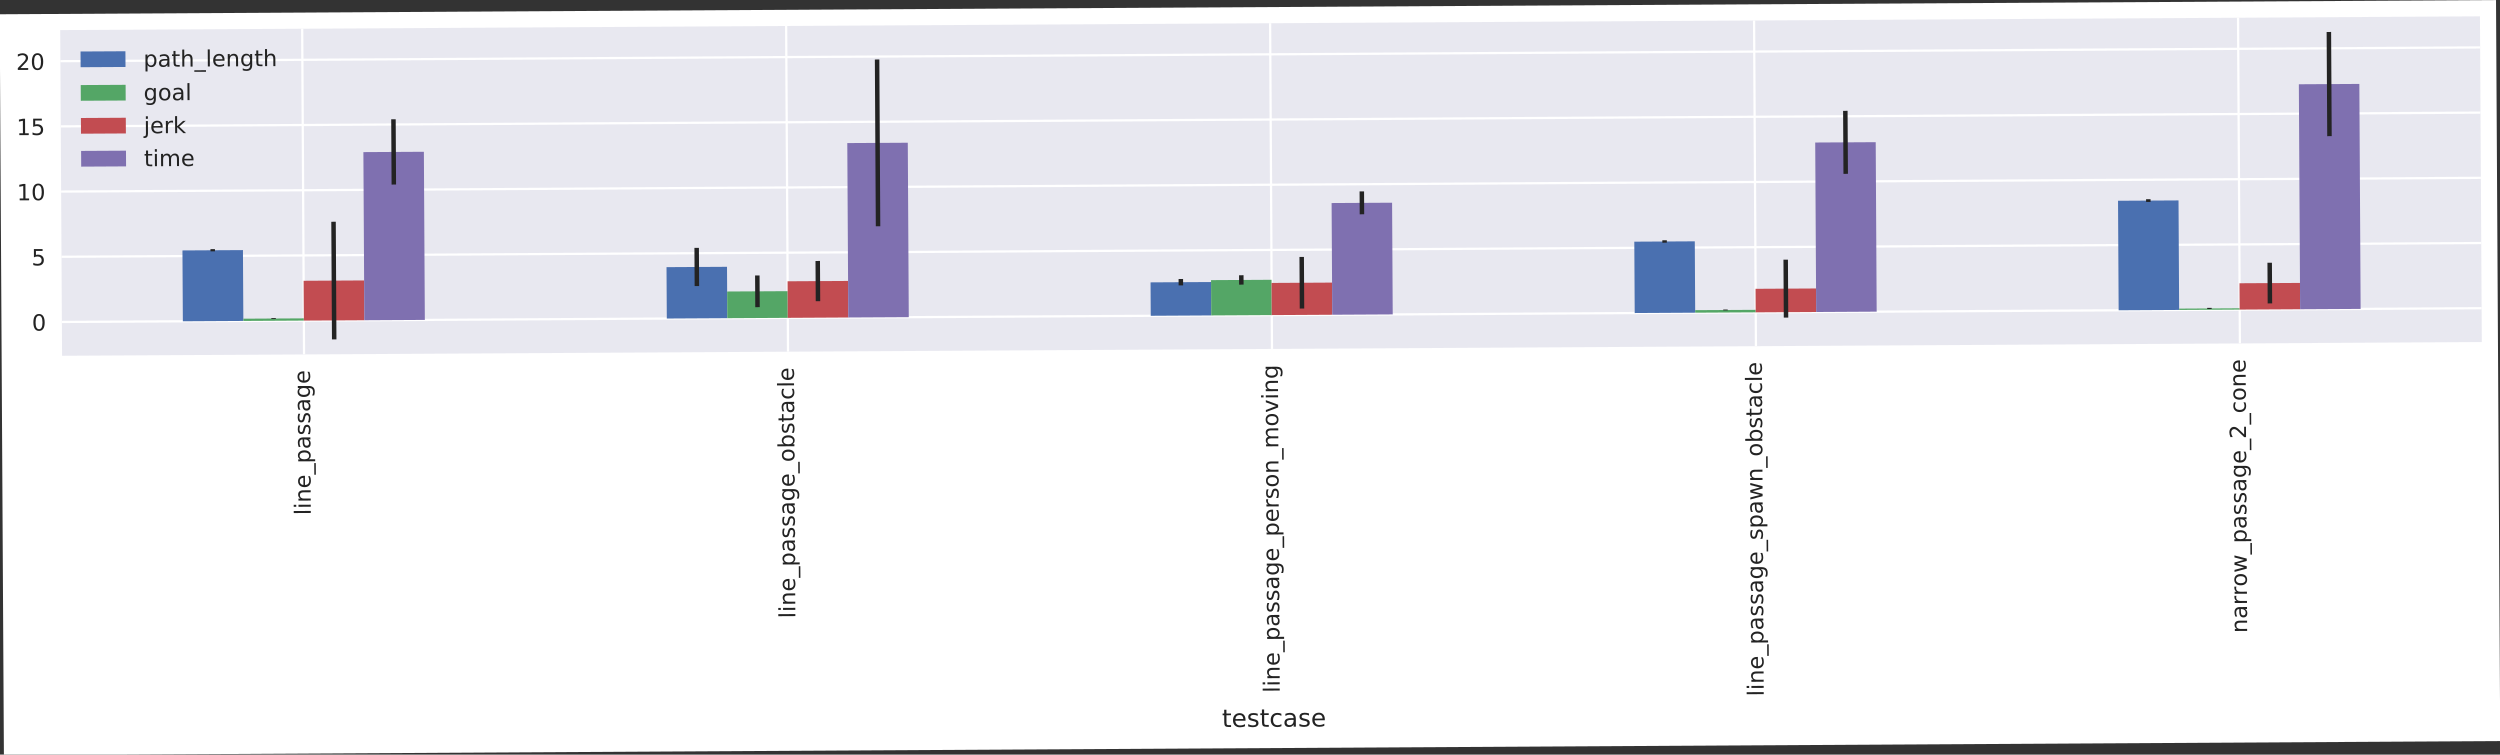 <?xml version="1.0" encoding="UTF-8" standalone="no"?>
<svg
   xmlns:dc="http://purl.org/dc/elements/1.1/"
   xmlns:cc="http://creativecommons.org/ns#"
   xmlns:rdf="http://www.w3.org/1999/02/22-rdf-syntax-ns#"
   xmlns:svg="http://www.w3.org/2000/svg"
   xmlns="http://www.w3.org/2000/svg"
   xmlns:xlink="http://www.w3.org/1999/xlink"
   xmlns:sodipodi="http://sodipodi.sourceforge.net/DTD/sodipodi-0.dtd"
   xmlns:inkscape="http://www.inkscape.org/namespaces/inkscape"
   width="741.953"
   height="223.952"
   viewBox="0 0 593.563 179.162"
   version="1.2"
   id="svg2"
   inkscape:version="0.48.4 r9939"
   sodipodi:docname="Errorbar.svg">
  <rect x="0" y="0" width="593.563" height="179.162" fill="#333333" stroke="none"/>
  <sodipodi:namedview
     pagecolor="#ffffff"
     bordercolor="#666666"
     borderopacity="1"
     objecttolerance="10"
     gridtolerance="10"
     guidetolerance="10"
     inkscape:pageopacity="0"
     inkscape:pageshadow="2"
     inkscape:window-width="1680"
     inkscape:window-height="1026"
     id="namedview619"
     showgrid="false"
     inkscape:zoom="1.2685914"
     inkscape:cx="397.64539"
     inkscape:cy="53.017441"
     inkscape:window-x="0"
     inkscape:window-y="24"
     inkscape:window-maximized="1"
     inkscape:current-layer="svg2"
     fit-margin-top="0"
     fit-margin-left="0"
     fit-margin-right="0"
     fit-margin-bottom="0" />
  <defs
     id="defs4">
    <g
       id="g6">
      <symbol
         overflow="visible"
         id="glyph0-0"
         style="overflow:visible">
        <path
           style="stroke:none"
           d="m -0.711,5.754 -0.684,0 0,-5.754 0.684,0 0,5.754"
           id="path9"
           inkscape:connector-curvature="0" />
      </symbol>
      <symbol
         overflow="visible"
         id="glyph0-1"
         style="overflow:visible">
        <path
           style="stroke:none"
           d="m -0.711,4.141 -0.684,0 0,-4.141 0.684,0 0,4.141 m 0,1.613 -0.684,0 0,-0.863 0.684,0 0,0.863"
           id="path12"
           inkscape:connector-curvature="0" />
      </symbol>
      <symbol
         overflow="visible"
         id="glyph0-2"
         style="overflow:visible">
        <path
           style="stroke:none"
           d="m -4.156,2.496 0,-2.496 0.684,0 0,2.477 c 0,0.391 0.082,0.68 0.234,0.875 0.148,0.199 0.375,0.297 0.68,0.297 0.371,0 0.66,-0.121 0.871,-0.355 0.211,-0.234 0.316,-0.551 0.316,-0.953 l 0,-2.34 0.684,0 0,4.141 -0.684,0 0,-0.645 c -0.156,0.242 -0.348,0.434 -0.574,0.555 -0.219,0.121 -0.477,0.188 -0.766,0.188 -0.469,0 -0.832,-0.152 -1.074,-0.445 C -4.027,3.496 -4.156,3.066 -4.156,2.496"
           id="path15"
           inkscape:connector-curvature="0" />
      </symbol>
      <symbol
         overflow="visible"
         id="glyph0-3"
         style="overflow:visible">
        <path
           style="stroke:none"
           d="m -4.254,2.242 0,-0.336 3.125,0 C -1.156,1.438 -1.293,1.074 -1.551,0.832 -1.801,0.59 -2.148,0.469 -2.605,0.469 c -0.258,0 -0.512,0.031 -0.754,0.09 -0.242,0.062 -0.492,0.16 -0.734,0.297 l 0,-0.645 c 0.242,-0.105 0.492,-0.188 0.746,-0.234 0.258,-0.043 0.523,-0.074 0.781,-0.074 0.668,0 1.188,0.188 1.574,0.566 0.387,0.379 0.574,0.902 0.574,1.559 0,0.676 -0.18,1.211 -0.543,1.613 -0.363,0.395 -0.863,0.598 -1.484,0.598 -0.559,0 -1,-0.18 -1.324,-0.535 C -4.086,3.34 -4.254,2.855 -4.254,2.242 M -3.574,2.438 c 0.008,0.371 0.113,0.668 0.312,0.895 0.203,0.219 0.477,0.332 0.809,0.332 0.379,0 0.684,-0.113 0.91,-0.324 C -1.316,3.125 -1.18,2.824 -1.152,2.438 l -2.422,0"
           id="path18"
           inkscape:connector-curvature="0" />
      </symbol>
      <symbol
         overflow="visible"
         id="glyph0-4"
         style="overflow:visible">
        <path
           style="stroke:none"
           d="m -3.859,-1.25 0,-0.527 3.926,0 0,0.527 -3.926,0"
           id="path21"
           inkscape:connector-curvature="0" />
      </symbol>
      <symbol
         overflow="visible"
         id="glyph0-5"
         style="overflow:visible">
        <path
           style="stroke:none"
           d="m -1.371,0.621 0,-2.188 0.684,0 0,5.707 -0.684,0 0,-0.629 C -1.508,3.754 -1.688,3.938 -1.906,4.059 c -0.223,0.121 -0.484,0.18 -0.789,0.18 -0.5,0 -0.906,-0.203 -1.227,-0.598 -0.309,-0.402 -0.469,-0.922 -0.469,-1.574 0,-0.652 0.16,-1.18 0.469,-1.574 0.32,-0.395 0.727,-0.59 1.227,-0.59 0.305,0 0.566,0.059 0.789,0.172 C -1.688,0.188 -1.508,0.371 -1.371,0.621 M -3.688,2.066 c 0,0.5 0.105,0.887 0.312,1.172 0.211,0.289 0.492,0.434 0.848,0.434 0.363,0 0.641,-0.145 0.848,-0.434 0.211,-0.285 0.309,-0.672 0.309,-1.172 0,-0.5 -0.098,-0.895 -0.309,-1.18 -0.207,-0.289 -0.484,-0.426 -0.848,-0.426 -0.355,0 -0.637,0.137 -0.848,0.426 -0.207,0.285 -0.312,0.68 -0.312,1.18"
           id="path24"
           inkscape:connector-curvature="0" />
      </symbol>
      <symbol
         overflow="visible"
         id="glyph0-6"
         style="overflow:visible">
        <path
           style="stroke:none"
           d="m -2.598,2.082 c 0.555,0 0.934,-0.07 1.145,-0.191 0.211,-0.125 0.316,-0.34 0.316,-0.641 0,-0.242 -0.074,-0.441 -0.234,-0.578 C -1.527,0.531 -1.75,0.461 -2.02,0.461 c -0.379,0 -0.684,0.129 -0.91,0.402 -0.227,0.266 -0.34,0.621 -0.34,1.066 l 0,0.152 0.672,0 m -1.355,0.281 0,-2.363 0.684,0 0,0.629 C -3.109,0.371 -2.914,0.188 -2.688,0.074 c 0.227,-0.113 0.516,-0.172 0.848,-0.172 0.426,0 0.766,0.113 1.016,0.348 0.25,0.234 0.371,0.551 0.371,0.953 0,0.461 -0.152,0.809 -0.469,1.051 -0.312,0.238 -0.773,0.359 -1.395,0.359 l -0.953,0 0,0.066 c 0,0.309 0.105,0.551 0.309,0.727 0.207,0.168 0.492,0.258 0.863,0.258 0.242,0 0.469,-0.031 0.695,-0.09 0.23,-0.062 0.441,-0.145 0.645,-0.25 l 0,0.629 C -1,4.043 -1.242,4.117 -1.477,4.164 c -0.234,0.043 -0.461,0.074 -0.688,0.074 -0.598,0 -1.047,-0.156 -1.34,-0.469 -0.297,-0.309 -0.449,-0.781 -0.449,-1.406"
           id="path27"
           inkscape:connector-curvature="0" />
      </symbol>
      <symbol
         overflow="visible"
         id="glyph0-7"
         style="overflow:visible">
        <path
           style="stroke:none"
           d="m -3.352,4.02 0,-0.645 c 0.195,0.094 0.391,0.168 0.598,0.219 0.211,0.047 0.422,0.078 0.641,0.078 0.344,0 0.598,-0.055 0.766,-0.16 0.168,-0.105 0.25,-0.258 0.25,-0.461 0,-0.16 -0.059,-0.281 -0.18,-0.371 -0.125,-0.09 -0.367,-0.184 -0.73,-0.258 L -2.242,2.371 C -2.727,2.262 -3.066,2.113 -3.27,1.93 -3.469,1.742 -3.574,1.477 -3.574,1.145 c 0,-0.387 0.152,-0.691 0.457,-0.91 0.301,-0.227 0.727,-0.332 1.254,-0.332 0.227,0 0.457,0.023 0.699,0.059 C -0.922,0 -0.672,0.062 -0.41,0.152 l 0,0.703 c -0.25,-0.137 -0.5,-0.234 -0.742,-0.297 -0.242,-0.066 -0.484,-0.098 -0.727,-0.098 -0.316,0 -0.566,0.055 -0.738,0.16 C -2.785,0.727 -2.875,0.887 -2.875,1.09 c 0,0.184 0.066,0.324 0.188,0.426 0.121,0.098 0.395,0.195 0.816,0.285 l 0.234,0.055 c 0.426,0.09 0.734,0.227 0.918,0.406 0.188,0.184 0.281,0.434 0.281,0.758 0,0.387 -0.137,0.691 -0.41,0.902 -0.273,0.211 -0.668,0.316 -1.18,0.316 -0.25,0 -0.484,-0.023 -0.715,-0.059 -0.219,-0.039 -0.422,-0.094 -0.609,-0.16"
           id="path30"
           inkscape:connector-curvature="0" />
      </symbol>
      <symbol
         overflow="visible"
         id="glyph0-8"
         style="overflow:visible">
        <path
           style="stroke:none"
           d="m -3.438,2.121 c 0,0.484 0.105,0.867 0.305,1.141 0.203,0.273 0.492,0.41 0.855,0.41 0.363,0 0.648,-0.137 0.855,-0.41 0.203,-0.273 0.301,-0.656 0.301,-1.141 0,-0.492 -0.098,-0.871 -0.301,-1.145 -0.207,-0.273 -0.492,-0.41 -0.855,-0.41 -0.363,0 -0.652,0.137 -0.855,0.41 C -3.332,1.25 -3.438,1.629 -3.438,2.121 M -4.117,0.516 c 0,-0.699 0.156,-1.219 0.469,-1.566 0.316,-0.344 0.793,-0.516 1.438,-0.516 0.242,0 0.461,0.023 0.676,0.051 0.211,0.039 0.422,0.094 0.621,0.168 l 0,0.66 c -0.199,-0.105 -0.395,-0.184 -0.594,-0.234 -0.195,-0.055 -0.391,-0.086 -0.598,-0.086 -0.438,0 -0.77,0.121 -1,0.348 -0.219,0.234 -0.332,0.586 -0.332,1.055 l 0,0.332 C -3.293,0.484 -3.109,0.305 -2.891,0.184 -2.672,0.062 -2.414,0 -2.113,0 c 0.516,0 0.926,0.188 1.234,0.574 0.312,0.387 0.461,0.902 0.461,1.547 0,0.633 -0.148,1.148 -0.461,1.535 -0.309,0.387 -0.719,0.582 -1.234,0.582 -0.301,0 -0.559,-0.059 -0.777,-0.18 C -3.109,3.938 -3.293,3.754 -3.438,3.512 l 0,0.629 -0.68,0 0,-3.625"
           id="path33"
           inkscape:connector-curvature="0" />
      </symbol>
      <symbol
         overflow="visible"
         id="glyph0-9"
         style="overflow:visible">
        <path
           style="stroke:none"
           d="m -2.316,3.664 c 0.363,0 0.652,-0.145 0.863,-0.434 0.211,-0.285 0.316,-0.672 0.316,-1.164 0,-0.5 -0.098,-0.887 -0.309,-1.172 -0.211,-0.289 -0.5,-0.426 -0.871,-0.426 -0.363,0 -0.652,0.137 -0.863,0.426 -0.211,0.285 -0.316,0.672 -0.316,1.172 0,0.484 0.105,0.879 0.316,1.164 0.211,0.289 0.5,0.434 0.863,0.434 m 0,0.574 c -0.59,0 -1.051,-0.195 -1.395,-0.574 -0.332,-0.387 -0.504,-0.918 -0.504,-1.598 0,-0.68 0.172,-1.211 0.504,-1.59 0.344,-0.387 0.805,-0.574 1.395,-0.574 0.598,0 1.066,0.188 1.402,0.574 0.332,0.379 0.496,0.91 0.496,1.59 0,0.68 -0.164,1.211 -0.496,1.598 C -1.25,4.043 -1.719,4.238 -2.316,4.238"
           id="path36"
           inkscape:connector-curvature="0" />
      </symbol>
      <symbol
         overflow="visible"
         id="glyph0-10"
         style="overflow:visible">
        <path
           style="stroke:none"
           d="m -3.688,2.066 c 0,0.5 0.105,0.887 0.312,1.172 0.211,0.289 0.492,0.434 0.848,0.434 0.363,0 0.641,-0.145 0.848,-0.434 0.211,-0.285 0.309,-0.672 0.309,-1.172 0,-0.5 -0.098,-0.895 -0.309,-1.18 -0.207,-0.289 -0.484,-0.426 -0.848,-0.426 -0.355,0 -0.637,0.137 -0.848,0.426 -0.207,0.285 -0.312,0.68 -0.312,1.18 m 2.316,1.445 C -1.508,3.754 -1.688,3.938 -1.906,4.059 c -0.223,0.121 -0.484,0.18 -0.789,0.18 -0.5,0 -0.906,-0.203 -1.227,-0.598 -0.309,-0.402 -0.469,-0.922 -0.469,-1.574 0,-0.652 0.16,-1.18 0.469,-1.574 0.32,-0.395 0.727,-0.59 1.227,-0.59 0.305,0 0.566,0.059 0.789,0.172 C -1.688,0.188 -1.508,0.371 -1.371,0.621 l 0,-0.621 0.684,0 0,5.754 -0.684,0 0,-2.242"
           id="path39"
           inkscape:connector-curvature="0" />
      </symbol>
      <symbol
         overflow="visible"
         id="glyph0-11"
         style="overflow:visible">
        <path
           style="stroke:none"
           d="m -1.387,5.312 0,-1.172 -1.398,0 0,-0.531 1.398,0 0,-2.246 c 0,-0.34 -0.043,-0.562 -0.137,-0.652 C -1.613,0.613 -1.801,0.566 -2.09,0.566 l -0.695,0 0,-0.566 0.695,0 C -1.559,0 -1.195,0.098 -1,0.297 c 0.199,0.195 0.297,0.551 0.297,1.066 l 0,2.246 0.5,0 0,0.531 -0.5,0 0,1.172 -0.684,0"
           id="path42"
           inkscape:connector-curvature="0" />
      </symbol>
      <symbol
         overflow="visible"
         id="glyph0-12"
         style="overflow:visible">
        <path
           style="stroke:none"
           d="m -3.695,3.98 0,-0.633 c 0.199,0.105 0.387,0.18 0.586,0.234 0.195,0.051 0.383,0.082 0.582,0.082 0.438,0 0.785,-0.145 1.027,-0.426 0.242,-0.277 0.363,-0.672 0.363,-1.172 0,-0.508 -0.121,-0.902 -0.363,-1.18 -0.242,-0.281 -0.59,-0.418 -1.027,-0.418 -0.199,0 -0.387,0.023 -0.582,0.078 -0.199,0.051 -0.387,0.133 -0.586,0.242 l 0,-0.629 C -3.496,0.066 -3.301,0 -3.105,-0.039 c 0.207,-0.035 0.426,-0.059 0.652,-0.059 0.621,0 1.121,0.188 1.484,0.582 0.371,0.387 0.551,0.918 0.551,1.582 0,0.676 -0.18,1.203 -0.551,1.59 -0.371,0.387 -0.879,0.582 -1.527,0.582 -0.215,0 -0.418,-0.023 -0.613,-0.066 C -3.309,4.125 -3.504,4.066 -3.695,3.98"
           id="path45"
           inkscape:connector-curvature="0" />
      </symbol>
      <symbol
         overflow="visible"
         id="glyph0-13"
         style="overflow:visible">
        <path
           style="stroke:none"
           d="m -3.109,3.504 c 0.074,0.047 0.156,0.078 0.246,0.098 0.094,0.016 0.191,0.031 0.297,0.031 0.387,0 0.68,-0.129 0.887,-0.379 0.211,-0.25 0.309,-0.605 0.309,-1.074 l 0,-2.18 0.684,0 0,4.141 -0.684,0 0,-0.645 c -0.137,0.25 -0.324,0.441 -0.551,0.562 -0.227,0.121 -0.508,0.18 -0.84,0.18 -0.047,0 -0.102,-0.008 -0.16,-0.008 -0.055,-0.008 -0.113,-0.016 -0.188,-0.027 l 0,-0.699"
           id="path48"
           inkscape:connector-curvature="0" />
      </symbol>
      <symbol
         overflow="visible"
         id="glyph0-14"
         style="overflow:visible">
        <path
           style="stroke:none"
           d="m -3.938,3.348 c -0.164,0.301 -0.371,0.52 -0.605,0.672 -0.234,0.145 -0.512,0.219 -0.84,0.219 -0.422,0 -0.758,-0.152 -0.992,-0.453 C -6.609,3.48 -6.73,3.051 -6.73,2.496 l 0,-2.496 0.684,0 0,2.477 c 0,0.391 0.074,0.688 0.211,0.883 0.145,0.191 0.355,0.289 0.645,0.289 0.355,0 0.633,-0.121 0.84,-0.355 0.203,-0.234 0.301,-0.551 0.301,-0.953 l 0,-2.34 0.684,0 0,2.477 c 0,0.391 0.074,0.688 0.211,0.883 0.145,0.191 0.363,0.289 0.652,0.289 0.348,0 0.625,-0.121 0.832,-0.355 0.203,-0.234 0.301,-0.551 0.301,-0.953 l 0,-2.34 0.684,0 0,4.141 -0.684,0 0,-0.645 c -0.152,0.25 -0.34,0.441 -0.559,0.562 -0.211,0.121 -0.469,0.18 -0.773,0.18 -0.301,0 -0.551,-0.074 -0.766,-0.227 C -3.68,3.859 -3.832,3.633 -3.938,3.348"
           id="path51"
           inkscape:connector-curvature="0" />
      </symbol>
      <symbol
         overflow="visible"
         id="glyph0-15"
         style="overflow:visible">
        <path
           style="stroke:none"
           d="m -0.227,4.141 -0.719,0 -1.297,-3.473 -1.293,3.473 -0.719,0 L -2.703,0 l 0.926,0 1.551,4.141"
           id="path54"
           inkscape:connector-curvature="0" />
      </symbol>
      <symbol
         overflow="visible"
         id="glyph0-16"
         style="overflow:visible">
        <path
           style="stroke:none"
           d="m -0.316,4.141 -0.684,0 -0.848,-3.23 -0.848,3.23 -0.801,0 -0.848,-3.23 -0.848,3.23 -0.684,0 L -4.793,0 -3.988,0 -3.098,3.391 -2.203,0 l 0.801,0 1.086,4.141"
           id="path57"
           inkscape:connector-curvature="0" />
      </symbol>
      <symbol
         overflow="visible"
         id="glyph0-17"
         style="overflow:visible">
        <path
           style="stroke:none"
           d="m -1.453,0.629 -2.605,0 0,-0.629 3.508,0 0,0.629 c -0.281,0.285 -0.668,0.68 -1.16,1.18 -0.484,0.492 -0.793,0.809 -0.922,0.953 -0.242,0.266 -0.41,0.492 -0.5,0.684 -0.094,0.18 -0.145,0.371 -0.145,0.551 0,0.289 0.105,0.531 0.309,0.711 0.207,0.184 0.473,0.281 0.805,0.281 0.234,0 0.484,-0.047 0.742,-0.121 0.258,-0.082 0.535,-0.203 0.832,-0.371 l 0,0.758 C -0.895,5.375 -1.172,5.465 -1.43,5.527 c -0.258,0.059 -0.5,0.09 -0.719,0.09 -0.57,0 -1.023,-0.145 -1.363,-0.434 -0.34,-0.285 -0.516,-0.664 -0.516,-1.141 0,-0.227 0.047,-0.449 0.129,-0.645 0.082,-0.203 0.234,-0.445 0.461,-0.719 0.062,-0.074 0.258,-0.281 0.59,-0.621 0.336,-0.34 0.797,-0.816 1.395,-1.43"
           id="path60"
           inkscape:connector-curvature="0" />
      </symbol>
      <symbol
         overflow="visible"
         id="glyph1-0"
         style="overflow:visible">
        <path
           style="stroke:none"
           d="m -5.844,-1.523 1.289,0 0,-1.539 0.582,0 0,1.539 2.473,0 c 0.375,0 0.617,-0.051 0.719,-0.148 0.105,-0.102 0.156,-0.309 0.156,-0.625 l 0,-0.766 0.625,0 0,0.766 c 0,0.582 -0.109,0.98 -0.324,1.199 -0.219,0.215 -0.609,0.324 -1.176,0.324 l -2.473,0 0,0.547 -0.582,0 0,-0.547 -1.289,0 0,-0.75"
           id="path63"
           inkscape:connector-curvature="0" />
      </symbol>
      <symbol
         overflow="visible"
         id="glyph1-1"
         style="overflow:visible">
        <path
           style="stroke:none"
           d="m -2.465,-4.68 0.367,0 0,3.438 c 0.516,-0.031 0.914,-0.184 1.184,-0.465 0.266,-0.273 0.398,-0.656 0.398,-1.156 0,-0.285 -0.035,-0.566 -0.102,-0.832 -0.066,-0.27 -0.176,-0.543 -0.324,-0.809 l 0.707,0 c 0.117,0.266 0.211,0.539 0.258,0.824 0.051,0.281 0.086,0.574 0.086,0.855 0,0.734 -0.211,1.309 -0.625,1.734 -0.418,0.422 -0.992,0.633 -1.715,0.633 -0.742,0 -1.332,-0.199 -1.773,-0.602 -0.434,-0.398 -0.66,-0.949 -0.66,-1.633 0,-0.613 0.199,-1.098 0.594,-1.457 0.398,-0.348 0.93,-0.531 1.605,-0.531 m -0.215,0.75 c -0.41,0.008 -0.734,0.125 -0.984,0.34 -0.242,0.227 -0.367,0.527 -0.367,0.891 0,0.418 0.125,0.75 0.359,1 0.234,0.25 0.566,0.398 0.992,0.434 l 0,-2.664"
           id="path66"
           inkscape:connector-curvature="0" />
      </symbol>
      <symbol
         overflow="visible"
         id="glyph1-2"
         style="overflow:visible">
        <path
           style="stroke:none"
           d="m -4.422,-3.688 0.707,0 c -0.098,0.215 -0.184,0.434 -0.242,0.656 -0.047,0.234 -0.082,0.465 -0.082,0.707 0,0.375 0.059,0.66 0.176,0.844 0.117,0.18 0.281,0.273 0.508,0.273 0.176,0 0.309,-0.066 0.406,-0.199 0.102,-0.133 0.203,-0.402 0.285,-0.801 l 0.059,-0.258 c 0.117,-0.531 0.281,-0.906 0.48,-1.133 0.211,-0.215 0.5,-0.332 0.867,-0.332 0.426,0 0.758,0.164 1,0.5 0.25,0.332 0.367,0.797 0.367,1.383 0,0.25 -0.027,0.5 -0.066,0.766 C 0,-1.016 -0.066,-0.742 -0.168,-0.449 l -0.773,0 C -0.793,-0.723 -0.684,-1 -0.617,-1.266 c 0.074,-0.266 0.109,-0.531 0.109,-0.801 0,-0.348 -0.059,-0.625 -0.176,-0.816 -0.117,-0.18 -0.289,-0.281 -0.516,-0.281 -0.199,0 -0.359,0.074 -0.465,0.207 -0.109,0.133 -0.219,0.434 -0.316,0.898 l -0.059,0.262 c -0.102,0.465 -0.25,0.805 -0.449,1.004 -0.203,0.211 -0.477,0.309 -0.836,0.309 -0.422,0 -0.758,-0.148 -0.988,-0.449 -0.234,-0.297 -0.352,-0.73 -0.352,-1.297 0,-0.277 0.027,-0.535 0.066,-0.785 0.043,-0.238 0.102,-0.465 0.176,-0.672"
           id="path69"
           inkscape:connector-curvature="0" />
      </symbol>
      <symbol
         overflow="visible"
         id="glyph1-3"
         style="overflow:visible">
        <path
           style="stroke:none"
           d="m -4.379,-4.062 0.699,0 c -0.117,0.215 -0.199,0.422 -0.258,0.641 -0.059,0.215 -0.094,0.426 -0.094,0.641 0,0.484 0.16,0.867 0.469,1.133 0.309,0.266 0.738,0.398 1.289,0.398 0.559,0 0.992,-0.133 1.301,-0.398 0.305,-0.266 0.457,-0.648 0.457,-1.133 0,-0.215 -0.027,-0.426 -0.082,-0.641 C -0.656,-3.641 -0.75,-3.848 -0.867,-4.062 l 0.691,0 C -0.074,-3.848 0,-3.629 0.043,-3.414 0.082,-3.188 0.109,-2.949 0.109,-2.699 c 0,0.684 -0.211,1.234 -0.641,1.633 -0.426,0.41 -1.008,0.609 -1.742,0.609 -0.742,0 -1.324,-0.199 -1.75,-0.609 -0.422,-0.406 -0.641,-0.965 -0.641,-1.68 0,-0.234 0.027,-0.461 0.074,-0.676 0.051,-0.219 0.117,-0.434 0.211,-0.641"
           id="path72"
           inkscape:connector-curvature="0" />
      </symbol>
      <symbol
         overflow="visible"
         id="glyph1-4"
         style="overflow:visible">
        <path
           style="stroke:none"
           d="m -2.289,-2.855 c 0,0.605 0.074,1.023 0.207,1.258 0.141,0.23 0.375,0.348 0.707,0.348 0.266,0 0.484,-0.082 0.633,-0.258 0.16,-0.176 0.234,-0.414 0.234,-0.715 0,-0.418 -0.141,-0.75 -0.441,-1 -0.293,-0.25 -0.684,-0.375 -1.176,-0.375 l -0.164,0 0,0.742 m -0.309,-1.492 2.598,0 0,0.75 -0.691,0 c 0.285,0.176 0.484,0.391 0.609,0.641 0.125,0.25 0.191,0.566 0.191,0.934 0,0.465 -0.125,0.84 -0.383,1.117 C -0.531,-0.633 -0.883,-0.5 -1.324,-0.5 c -0.508,0 -0.891,-0.168 -1.156,-0.516 -0.258,-0.34 -0.391,-0.848 -0.391,-1.531 l 0,-1.051 -0.078,0 c -0.34,0 -0.605,0.117 -0.797,0.344 -0.184,0.223 -0.285,0.539 -0.285,0.949 0,0.266 0.035,0.516 0.102,0.766 0.066,0.25 0.156,0.48 0.273,0.707 l -0.691,0 C -4.445,-1.098 -4.531,-1.367 -4.578,-1.625 c -0.051,-0.258 -0.086,-0.508 -0.086,-0.758 0,-0.656 0.176,-1.148 0.516,-1.473 0.344,-0.324 0.859,-0.492 1.551,-0.492"
           id="path75"
           inkscape:connector-curvature="0" />
      </symbol>
      <symbol
         overflow="visible"
         id="glyph2-0"
         style="overflow:visible">
        <path
           style="stroke:none"
           d="m -5.027,-2.406 c 0,0.387 0.191,0.672 0.57,0.871 0.375,0.195 0.945,0.285 1.703,0.285 0.754,0 1.324,-0.09 1.703,-0.285 0.379,-0.199 0.566,-0.484 0.566,-0.871 0,-0.387 -0.188,-0.676 -0.566,-0.871 C -1.43,-3.469 -2,-3.566 -2.754,-3.566 c -0.758,0 -1.328,0.098 -1.703,0.289 -0.379,0.195 -0.57,0.484 -0.57,0.871 m -0.59,0 c 0,-0.613 0.25,-1.082 0.734,-1.418 0.492,-0.324 1.203,-0.492 2.129,-0.492 0.93,0 1.641,0.168 2.125,0.492 0.484,0.336 0.727,0.805 0.727,1.418 0,0.621 -0.242,1.098 -0.727,1.422 -0.484,0.324 -1.195,0.484 -2.125,0.484 -0.926,0 -1.637,-0.16 -2.129,-0.484 -0.484,-0.324 -0.734,-0.801 -0.734,-1.422"
           id="path78"
           inkscape:connector-curvature="0" />
      </symbol>
      <symbol
         overflow="visible"
         id="glyph2-1"
         style="overflow:visible">
        <path
           style="stroke:none"
           d="m -5.52,-0.816 0,-2.93 0.629,0 0,2.246 1.355,0 c -0.039,-0.105 -0.066,-0.219 -0.082,-0.324 -0.016,-0.105 -0.031,-0.219 -0.031,-0.324 0,-0.613 0.176,-1.098 0.508,-1.461 0.34,-0.363 0.793,-0.547 1.371,-0.547 0.598,0 1.059,0.191 1.383,0.562 0.324,0.367 0.484,0.891 0.484,1.559 0,0.234 -0.023,0.469 -0.051,0.711 -0.039,0.242 -0.094,0.484 -0.176,0.742 l -0.75,0 c 0.121,-0.219 0.211,-0.449 0.273,-0.691 0.059,-0.234 0.082,-0.484 0.082,-0.746 0,-0.426 -0.105,-0.766 -0.332,-1.016 -0.227,-0.242 -0.531,-0.371 -0.914,-0.371 -0.379,0 -0.684,0.129 -0.91,0.371 -0.227,0.25 -0.34,0.59 -0.34,1.016 0,0.195 0.023,0.398 0.066,0.598 0.047,0.195 0.113,0.398 0.207,0.605 l -2.773,0"
           id="path81"
           inkscape:connector-curvature="0" />
      </symbol>
      <symbol
         overflow="visible"
         id="glyph2-2"
         style="overflow:visible">
        <path
           style="stroke:none"
           d="m -0.629,-0.938 0,-1.219 -4.207,0 0.266,1.324 -0.684,0 -0.266,-1.316 0,-0.75 4.891,0 0,-1.219 0.629,0 0,3.18 -0.629,0"
           id="path84"
           inkscape:connector-curvature="0" />
      </symbol>
      <symbol
         overflow="visible"
         id="glyph2-3"
         style="overflow:visible">
        <path
           style="stroke:none"
           d="m -0.629,-1.453 0,-2.605 0.629,0 0,3.508 -0.629,0 c -0.285,-0.281 -0.68,-0.668 -1.18,-1.16 -0.492,-0.484 -0.809,-0.793 -0.953,-0.922 -0.266,-0.242 -0.492,-0.41 -0.684,-0.5 -0.18,-0.094 -0.371,-0.145 -0.551,-0.145 -0.289,0 -0.531,0.105 -0.711,0.309 -0.184,0.207 -0.281,0.473 -0.281,0.805 0,0.234 0.047,0.484 0.121,0.742 0.082,0.258 0.203,0.535 0.371,0.832 l -0.758,0 C -5.375,-0.895 -5.465,-1.172 -5.527,-1.43 c -0.059,-0.258 -0.09,-0.5 -0.09,-0.719 0,-0.57 0.145,-1.023 0.434,-1.363 0.285,-0.34 0.664,-0.516 1.141,-0.516 0.227,0 0.449,0.047 0.645,0.129 0.203,0.082 0.445,0.234 0.719,0.461 0.074,0.062 0.281,0.258 0.621,0.59 0.34,0.336 0.816,0.797 1.43,1.395"
           id="path87"
           inkscape:connector-curvature="0" />
      </symbol>
      <symbol
         overflow="visible"
         id="glyph2-4"
         style="overflow:visible">
        <path
           style="stroke:none"
           d="m -0.621,-1.371 2.188,0 0,0.684 -5.707,0 0,-0.684 0.629,0 C -3.754,-1.508 -3.938,-1.688 -4.059,-1.906 c -0.121,-0.223 -0.18,-0.484 -0.18,-0.789 0,-0.5 0.203,-0.906 0.598,-1.227 0.402,-0.309 0.922,-0.469 1.574,-0.469 0.652,0 1.18,0.16 1.574,0.469 0.395,0.32 0.59,0.727 0.59,1.227 0,0.305 -0.059,0.566 -0.172,0.789 C -0.188,-1.688 -0.371,-1.508 -0.621,-1.371 M -2.066,-3.688 c -0.5,0 -0.887,0.105 -1.172,0.312 -0.289,0.211 -0.434,0.492 -0.434,0.848 0,0.363 0.145,0.641 0.434,0.848 0.285,0.211 0.672,0.309 1.172,0.309 0.5,0 0.895,-0.098 1.18,-0.309 0.289,-0.207 0.426,-0.484 0.426,-0.848 0,-0.355 -0.137,-0.637 -0.426,-0.848 -0.285,-0.207 -0.68,-0.312 -1.18,-0.312"
           id="path90"
           inkscape:connector-curvature="0" />
      </symbol>
      <symbol
         overflow="visible"
         id="glyph2-5"
         style="overflow:visible">
        <path
           style="stroke:none"
           d="m -2.082,-2.598 c 0,0.555 0.07,0.934 0.191,1.145 0.125,0.211 0.34,0.316 0.641,0.316 0.242,0 0.441,-0.074 0.578,-0.234 0.141,-0.156 0.211,-0.379 0.211,-0.648 0,-0.379 -0.129,-0.684 -0.402,-0.91 -0.266,-0.227 -0.621,-0.34 -1.066,-0.34 l -0.152,0 0,0.672 m -0.281,-1.355 2.363,0 0,0.684 -0.629,0 c 0.258,0.16 0.441,0.355 0.555,0.582 0.113,0.227 0.172,0.516 0.172,0.848 0,0.426 -0.113,0.766 -0.348,1.016 -0.234,0.25 -0.551,0.371 -0.953,0.371 -0.461,0 -0.809,-0.152 -1.051,-0.469 -0.238,-0.312 -0.359,-0.773 -0.359,-1.395 l 0,-0.953 -0.066,0 c -0.309,0 -0.551,0.105 -0.727,0.309 -0.168,0.207 -0.258,0.492 -0.258,0.863 0,0.242 0.031,0.469 0.09,0.695 0.062,0.23 0.145,0.441 0.25,0.645 l -0.629,0 C -4.043,-1 -4.117,-1.242 -4.164,-1.477 c -0.043,-0.234 -0.074,-0.461 -0.074,-0.688 0,-0.598 0.156,-1.047 0.469,-1.34 0.309,-0.297 0.781,-0.449 1.406,-0.449"
           id="path93"
           inkscape:connector-curvature="0" />
      </symbol>
      <symbol
         overflow="visible"
         id="glyph2-6"
         style="overflow:visible">
        <path
           style="stroke:none"
           d="m -5.312,-1.387 1.172,0 0,-1.398 0.531,0 0,1.398 2.246,0 c 0.34,0 0.562,-0.043 0.652,-0.137 0.098,-0.09 0.145,-0.277 0.145,-0.566 l 0,-0.695 0.566,0 0,0.695 C 0,-1.559 -0.098,-1.195 -0.297,-1 c -0.195,0.199 -0.551,0.297 -1.066,0.297 l -2.246,0 0,0.5 -0.531,0 0,-0.5 -1.172,0 0,-0.684"
           id="path96"
           inkscape:connector-curvature="0" />
      </symbol>
      <symbol
         overflow="visible"
         id="glyph2-7"
         style="overflow:visible">
        <path
           style="stroke:none"
           d="m -2.496,-4.156 2.496,0 0,0.684 -2.477,0 c -0.391,0 -0.68,0.082 -0.875,0.234 -0.199,0.148 -0.297,0.375 -0.297,0.68 0,0.371 0.121,0.66 0.355,0.871 0.234,0.211 0.551,0.316 0.953,0.316 l 2.34,0 0,0.684 -5.754,0 0,-0.684 2.258,0 c -0.242,-0.156 -0.434,-0.348 -0.555,-0.574 -0.121,-0.219 -0.188,-0.477 -0.188,-0.766 0,-0.469 0.152,-0.832 0.445,-1.074 0.297,-0.242 0.727,-0.371 1.297,-0.371"
           id="path99"
           inkscape:connector-curvature="0" />
      </symbol>
      <symbol
         overflow="visible"
         id="glyph2-8"
         style="overflow:visible">
        <path
           style="stroke:none"
           d="m 1.25,-3.859 0.527,0 0,3.926 -0.527,0 0,-3.926"
           id="path102"
           inkscape:connector-curvature="0" />
      </symbol>
      <symbol
         overflow="visible"
         id="glyph2-9"
         style="overflow:visible">
        <path
           style="stroke:none"
           d="m -5.754,-0.711 0,-0.684 5.754,0 0,0.684 -5.754,0"
           id="path105"
           inkscape:connector-curvature="0" />
      </symbol>
      <symbol
         overflow="visible"
         id="glyph2-10"
         style="overflow:visible">
        <path
           style="stroke:none"
           d="m -2.242,-4.254 0.336,0 0,3.125 c 0.469,-0.027 0.832,-0.164 1.074,-0.422 0.242,-0.25 0.363,-0.598 0.363,-1.055 0,-0.258 -0.031,-0.512 -0.09,-0.754 -0.062,-0.242 -0.16,-0.492 -0.297,-0.734 l 0.645,0 c 0.105,0.242 0.188,0.492 0.234,0.746 0.043,0.258 0.074,0.523 0.074,0.781 0,0.668 -0.188,1.188 -0.566,1.574 -0.379,0.387 -0.902,0.574 -1.559,0.574 -0.676,0 -1.211,-0.18 -1.613,-0.543 -0.395,-0.363 -0.598,-0.863 -0.598,-1.484 0,-0.559 0.18,-1 0.535,-1.324 0.363,-0.316 0.848,-0.484 1.461,-0.484 M -2.438,-3.574 c -0.371,0.008 -0.668,0.113 -0.895,0.312 -0.219,0.203 -0.332,0.477 -0.332,0.809 0,0.379 0.113,0.684 0.324,0.91 0.215,0.227 0.516,0.363 0.902,0.391 l 0,-2.422"
           id="path108"
           inkscape:connector-curvature="0" />
      </symbol>
      <symbol
         overflow="visible"
         id="glyph2-11"
         style="overflow:visible">
        <path
           style="stroke:none"
           d="m -2.496,-4.156 2.496,0 0,0.684 -2.477,0 c -0.391,0 -0.68,0.082 -0.875,0.234 -0.199,0.148 -0.297,0.375 -0.297,0.68 0,0.371 0.121,0.66 0.355,0.871 0.234,0.211 0.551,0.316 0.953,0.316 l 2.34,0 0,0.684 -4.141,0 0,-0.684 0.645,0 c -0.242,-0.156 -0.434,-0.348 -0.555,-0.574 -0.121,-0.219 -0.188,-0.477 -0.188,-0.766 0,-0.469 0.152,-0.832 0.445,-1.074 0.297,-0.242 0.727,-0.371 1.297,-0.371"
           id="path111"
           inkscape:connector-curvature="0" />
      </symbol>
      <symbol
         overflow="visible"
         id="glyph2-12"
         style="overflow:visible">
        <path
           style="stroke:none"
           d="m -2.121,-3.438 c -0.484,0 -0.867,0.105 -1.141,0.305 -0.273,0.203 -0.41,0.492 -0.41,0.855 0,0.363 0.137,0.648 0.41,0.855 0.273,0.203 0.656,0.301 1.141,0.301 0.492,0 0.871,-0.098 1.145,-0.301 0.273,-0.207 0.41,-0.492 0.41,-0.855 0,-0.363 -0.137,-0.652 -0.41,-0.855 C -1.25,-3.332 -1.629,-3.438 -2.121,-3.438 m 1.605,-0.68 c 0.699,0 1.219,0.156 1.566,0.469 0.344,0.316 0.516,0.793 0.516,1.438 0,0.242 -0.023,0.461 -0.051,0.676 -0.039,0.211 -0.094,0.422 -0.168,0.621 l -0.66,0 c 0.105,-0.199 0.184,-0.395 0.234,-0.594 0.055,-0.195 0.086,-0.391 0.086,-0.598 0,-0.438 -0.121,-0.77 -0.348,-1 C 0.426,-3.324 0.074,-3.438 -0.395,-3.438 l -0.332,0 c 0.242,0.145 0.422,0.328 0.543,0.547 C -0.062,-2.672 0,-2.414 0,-2.113 c 0,0.516 -0.188,0.926 -0.574,1.234 -0.387,0.312 -0.902,0.461 -1.547,0.461 -0.633,0 -1.148,-0.148 -1.535,-0.461 -0.387,-0.309 -0.582,-0.719 -0.582,-1.234 0,-0.301 0.059,-0.559 0.18,-0.777 0.121,-0.219 0.305,-0.402 0.547,-0.547 l -0.629,0 0,-0.68 3.625,0"
           id="path114"
           inkscape:connector-curvature="0" />
      </symbol>
      <symbol
         overflow="visible"
         id="glyph2-13"
         style="overflow:visible">
        <path
           style="stroke:none"
           d="m -3.664,-2.316 c 0,0.363 0.145,0.652 0.434,0.863 0.285,0.211 0.672,0.316 1.164,0.316 0.5,0 0.887,-0.098 1.172,-0.309 0.289,-0.211 0.426,-0.5 0.426,-0.871 0,-0.363 -0.137,-0.652 -0.426,-0.863 -0.285,-0.211 -0.672,-0.316 -1.172,-0.316 -0.484,0 -0.879,0.105 -1.164,0.316 -0.289,0.211 -0.434,0.5 -0.434,0.863 m -0.574,0 c 0,-0.59 0.195,-1.051 0.574,-1.395 0.387,-0.332 0.918,-0.504 1.598,-0.504 0.68,0 1.211,0.172 1.59,0.504 0.387,0.344 0.574,0.805 0.574,1.395 0,0.598 -0.188,1.066 -0.574,1.402 -0.379,0.332 -0.91,0.496 -1.59,0.496 -0.68,0 -1.211,-0.164 -1.598,-0.496 C -4.043,-1.25 -4.238,-1.719 -4.238,-2.316"
           id="path117"
           inkscape:connector-curvature="0" />
      </symbol>
      <symbol
         overflow="visible"
         id="glyph2-14"
         style="overflow:visible">
        <path
           style="stroke:none"
           d="m -4.141,-0.711 0,-0.684 4.207,0 c 0.523,0 0.902,0.109 1.145,0.305 0.234,0.203 0.355,0.531 0.355,0.969 l 0,0.25 -0.574,0 0,-0.176 c 0,-0.258 -0.062,-0.43 -0.184,-0.52 C 0.688,-0.66 0.438,-0.711 0.066,-0.711 l -4.207,0 m -1.613,0 0,-0.684 0.863,0 0,0.684 -0.863,0"
           id="path120"
           inkscape:connector-curvature="0" />
      </symbol>
      <symbol
         overflow="visible"
         id="glyph2-15"
         style="overflow:visible">
        <path
           style="stroke:none"
           d="m -3.504,-3.109 c -0.047,0.074 -0.078,0.156 -0.098,0.246 -0.016,0.094 -0.031,0.191 -0.031,0.297 0,0.387 0.129,0.68 0.379,0.887 0.25,0.211 0.605,0.309 1.074,0.309 l 2.18,0 0,0.684 -4.141,0 0,-0.684 0.645,0 c -0.25,-0.137 -0.441,-0.324 -0.562,-0.551 -0.121,-0.227 -0.18,-0.508 -0.18,-0.84 0,-0.047 0.008,-0.102 0.008,-0.16 0.008,-0.055 0.016,-0.113 0.027,-0.188 l 0.699,0"
           id="path123"
           inkscape:connector-curvature="0" />
      </symbol>
      <symbol
         overflow="visible"
         id="glyph2-16"
         style="overflow:visible">
        <path
           style="stroke:none"
           d="m -5.754,-0.688 0,-0.684 3.398,0 -1.785,-2.027 0,-0.871 1.938,2.195 L 0,-4.359 l 0,0.887 -2.02,2.102 2.02,0 0,0.684 -5.754,0"
           id="path126"
           inkscape:connector-curvature="0" />
      </symbol>
      <symbol
         overflow="visible"
         id="glyph2-17"
         style="overflow:visible">
        <path
           style="stroke:none"
           d="m -4.141,-0.711 0,-0.684 4.141,0 0,0.684 -4.141,0 m -1.613,0 0,-0.684 0.863,0 0,0.684 -0.863,0"
           id="path129"
           inkscape:connector-curvature="0" />
      </symbol>
      <symbol
         overflow="visible"
         id="glyph2-18"
         style="overflow:visible">
        <path
           style="stroke:none"
           d="m -3.348,-3.938 c -0.301,-0.164 -0.52,-0.371 -0.672,-0.605 -0.145,-0.234 -0.219,-0.512 -0.219,-0.84 0,-0.422 0.152,-0.758 0.453,-0.992 0.305,-0.234 0.734,-0.355 1.289,-0.355 l 2.496,0 0,0.684 -2.477,0 c -0.391,0 -0.688,0.074 -0.883,0.211 -0.191,0.145 -0.289,0.355 -0.289,0.645 0,0.355 0.121,0.633 0.355,0.84 0.234,0.203 0.551,0.301 0.953,0.301 l 2.34,0 0,0.684 -2.477,0 c -0.391,0 -0.688,0.074 -0.883,0.211 -0.191,0.145 -0.289,0.363 -0.289,0.652 0,0.348 0.121,0.625 0.355,0.832 0.234,0.203 0.551,0.301 0.953,0.301 l 2.34,0 0,0.684 -4.141,0 0,-0.684 0.645,0 c -0.25,-0.152 -0.441,-0.34 -0.562,-0.559 -0.121,-0.211 -0.18,-0.469 -0.18,-0.773 0,-0.301 0.074,-0.551 0.227,-0.766 0.152,-0.211 0.379,-0.363 0.664,-0.469"
           id="path132"
           inkscape:connector-curvature="0" />
      </symbol>
    </g>
    <clipPath
       id="clip1">
      <path
         d="m 178.137,739 109.844,0 0,2 -109.844,0 z m 0,0"
         id="path135"
         inkscape:connector-curvature="0" />
    </clipPath>
    <clipPath
       id="clip2">
      <path
         d="m 178.137,576 109.844,0 0,2 -109.844,0 z m 0,0"
         id="path138"
         inkscape:connector-curvature="0" />
    </clipPath>
    <clipPath
       id="clip3">
      <path
         d="m 178.137,413 109.844,0 0,1 -109.844,0 z m 0,0"
         id="path141"
         inkscape:connector-curvature="0" />
    </clipPath>
    <clipPath
       id="clip4">
      <path
         d="m 178.137,249 109.844,0 0,2 -109.844,0 z m 0,0"
         id="path144"
         inkscape:connector-curvature="0" />
    </clipPath>
    <clipPath
       id="clip5">
      <path
         d="m 178.137,86 109.844,0 0,2 -109.844,0 z m 0,0"
         id="path147"
         inkscape:connector-curvature="0" />
    </clipPath>
    <clipPath
       id="clip6">
      <path
         d="m 276,5.449 1,0 0,816.063 -1,0 z m 0,0"
         id="path150"
         inkscape:connector-curvature="0" />
    </clipPath>
    <clipPath
       id="clip7">
      <path
         d="m 254,5.449 1,0 0,816.063 -1,0 z m 0,0"
         id="path153"
         inkscape:connector-curvature="0" />
    </clipPath>
    <clipPath
       id="clip8">
      <path
         d="m 232,5.449 1,0 0,816.063 -1,0 z m 0,0"
         id="path156"
         inkscape:connector-curvature="0" />
    </clipPath>
    <clipPath
       id="clip9">
      <path
         d="m 210,5.449 1,0 0,816.063 -1,0 z m 0,0"
         id="path159"
         inkscape:connector-curvature="0" />
    </clipPath>
    <clipPath
       id="clip10">
      <path
         d="m 188,5.449 2,0 0,816.063 -2,0 z m 0,0"
         id="path162"
         inkscape:connector-curvature="0" />
    </clipPath>
  </defs>
  <g
     id="surface3328"
     transform="matrix(0.004,0.704,-0.704,0.004,591.927,-121.552)">
    <path
       style="fill:#ffffff;fill-opacity:1;fill-rule:nonzero;stroke:none"
       d="M 422.59,841.891 422.59,0 172.688,0 l 0,841.891 z m 0,0"
       id="path165"
       inkscape:connector-curvature="0" />
    <path
       style="fill:#e8e8f0;fill-opacity:1;fill-rule:nonzero;stroke:none"
       d="m 287.98,821.512 0,-816.063 -109.844,0 0,816.063 z m 0,0"
       id="path167"
       inkscape:connector-curvature="0" />
    <g
       clip-path="url(#clip1)"
       clip-rule="nonzero"
       id="g169">
      <path
         style="fill:none;stroke:#ffffff;stroke-width:1;stroke-linecap:round;stroke-linejoin:round;stroke-miterlimit:10;stroke-opacity:1"
         d="m 134.725,177.824 0,145.109"
         transform="matrix(0,-0.757,-0.757,0,422.589,841.89)"
         id="path171"
         inkscape:connector-curvature="0" />
    </g>
    <g
       style="fill:#232323;fill-opacity:1"
       id="g173">
      <use
         xlink:href="#glyph0-0"
         x="342.175"
         y="737.925"
         id="use175"
         width="595.276"
         height="841.89" />
      <use
         xlink:href="#glyph0-1"
         x="340.07"
         y="737.925"
         id="use177"
         width="595.276"
         height="841.89" />
      <use
         xlink:href="#glyph0-2"
         x="337.966"
         y="737.925"
         id="use179"
         width="595.276"
         height="841.89" />
      <use
         xlink:href="#glyph0-3"
         x="333.167"
         y="737.925"
         id="use181"
         width="595.276"
         height="841.89" />
      <use
         xlink:href="#glyph0-4"
         x="328.511"
         y="737.925"
         id="use183"
         width="595.276"
         height="841.89" />
      <use
         xlink:href="#glyph0-5"
         x="324.726"
         y="737.925"
         id="use185"
         width="595.276"
         height="841.89" />
      <use
         xlink:href="#glyph0-6"
         x="319.92"
         y="737.925"
         id="use187"
         width="595.276"
         height="841.89" />
      <use
         xlink:href="#glyph0-7"
         x="315.279"
         y="737.925"
         id="use189"
         width="595.276"
         height="841.89" />
      <use
         xlink:href="#glyph0-7"
         x="311.336"
         y="737.925"
         id="use191"
         width="595.276"
         height="841.89" />
      <use
         xlink:href="#glyph0-6"
         x="307.392"
         y="737.925"
         id="use193"
         width="595.276"
         height="841.89" />
      <use
         xlink:href="#glyph0-8"
         x="302.751"
         y="737.925"
         id="use195"
         width="595.276"
         height="841.89" />
      <use
         xlink:href="#glyph0-3"
         x="297.945"
         y="737.925"
         id="use197"
         width="595.276"
         height="841.89" />
    </g>
    <g
       clip-path="url(#clip2)"
       clip-rule="nonzero"
       id="g199">
      <path
         style="fill:none;stroke:#ffffff;stroke-width:1;stroke-linecap:round;stroke-linejoin:round;stroke-miterlimit:10;stroke-opacity:1"
         d="m 350.334,177.824 0,145.109"
         transform="matrix(0,-0.757,-0.757,0,422.589,841.89)"
         id="path201"
         inkscape:connector-curvature="0" />
    </g>
    <g
       style="fill:#232323;fill-opacity:1"
       id="g203">
      <use
         xlink:href="#glyph0-0"
         x="377.883"
         y="574.713"
         id="use205"
         width="595.276"
         height="841.89" />
      <use
         xlink:href="#glyph0-1"
         x="375.778"
         y="574.713"
         id="use207"
         width="595.276"
         height="841.89" />
      <use
         xlink:href="#glyph0-2"
         x="373.674"
         y="574.713"
         id="use209"
         width="595.276"
         height="841.89" />
      <use
         xlink:href="#glyph0-3"
         x="368.875"
         y="574.713"
         id="use211"
         width="595.276"
         height="841.89" />
      <use
         xlink:href="#glyph0-4"
         x="364.219"
         y="574.713"
         id="use213"
         width="595.276"
         height="841.89" />
      <use
         xlink:href="#glyph0-5"
         x="360.434"
         y="574.713"
         id="use215"
         width="595.276"
         height="841.89" />
      <use
         xlink:href="#glyph0-6"
         x="355.628"
         y="574.713"
         id="use217"
         width="595.276"
         height="841.89" />
      <use
         xlink:href="#glyph0-7"
         x="350.987"
         y="574.713"
         id="use219"
         width="595.276"
         height="841.89" />
      <use
         xlink:href="#glyph0-7"
         x="347.044"
         y="574.713"
         id="use221"
         width="595.276"
         height="841.89" />
      <use
         xlink:href="#glyph0-6"
         x="343.1"
         y="574.713"
         id="use223"
         width="595.276"
         height="841.89" />
      <use
         xlink:href="#glyph0-8"
         x="338.459"
         y="574.713"
         id="use225"
         width="595.276"
         height="841.89" />
      <use
         xlink:href="#glyph0-3"
         x="333.653"
         y="574.713"
         id="use227"
         width="595.276"
         height="841.89" />
      <use
         xlink:href="#glyph0-4"
         x="328.997"
         y="574.713"
         id="use229"
         width="595.276"
         height="841.89" />
      <use
         xlink:href="#glyph0-9"
         x="325.212"
         y="574.713"
         id="use231"
         width="595.276"
         height="841.89" />
      <use
         xlink:href="#glyph0-10"
         x="320.58"
         y="574.713"
         id="use233"
         width="595.276"
         height="841.89" />
      <use
         xlink:href="#glyph0-7"
         x="315.773"
         y="574.713"
         id="use235"
         width="595.276"
         height="841.89" />
      <use
         xlink:href="#glyph0-11"
         x="311.829"
         y="574.713"
         id="use237"
         width="595.276"
         height="841.89" />
      <use
         xlink:href="#glyph0-6"
         x="308.862"
         y="574.713"
         id="use239"
         width="595.276"
         height="841.89" />
      <use
         xlink:href="#glyph0-12"
         x="304.221"
         y="574.713"
         id="use241"
         width="595.276"
         height="841.89" />
      <use
         xlink:href="#glyph0-0"
         x="300.058"
         y="574.713"
         id="use243"
         width="595.276"
         height="841.89" />
      <use
         xlink:href="#glyph0-3"
         x="297.954"
         y="574.713"
         id="use245"
         width="595.276"
         height="841.89" />
    </g>
    <g
       clip-path="url(#clip3)"
       clip-rule="nonzero"
       id="g247">
      <path
         style="fill:none;stroke:#ffffff;stroke-width:1;stroke-linecap:round;stroke-linejoin:round;stroke-miterlimit:10;stroke-opacity:1"
         d="m 565.948,177.824 0,145.109"
         transform="matrix(0,-0.757,-0.757,0,422.589,841.89)"
         id="path249"
         inkscape:connector-curvature="0" />
    </g>
    <g
       style="fill:#232323;fill-opacity:1"
       id="g251">
      <use
         xlink:href="#glyph0-0"
         x="403.916"
         y="411.5"
         id="use253"
         width="595.276"
         height="841.89" />
      <use
         xlink:href="#glyph0-1"
         x="401.811"
         y="411.5"
         id="use255"
         width="595.276"
         height="841.89" />
      <use
         xlink:href="#glyph0-2"
         x="399.707"
         y="411.5"
         id="use257"
         width="595.276"
         height="841.89" />
      <use
         xlink:href="#glyph0-3"
         x="394.908"
         y="411.5"
         id="use259"
         width="595.276"
         height="841.89" />
      <use
         xlink:href="#glyph0-4"
         x="390.252"
         y="411.5"
         id="use261"
         width="595.276"
         height="841.89" />
      <use
         xlink:href="#glyph0-5"
         x="386.467"
         y="411.5"
         id="use263"
         width="595.276"
         height="841.89" />
      <use
         xlink:href="#glyph0-6"
         x="381.661"
         y="411.5"
         id="use265"
         width="595.276"
         height="841.89" />
      <use
         xlink:href="#glyph0-7"
         x="377.02"
         y="411.5"
         id="use267"
         width="595.276"
         height="841.89" />
      <use
         xlink:href="#glyph0-7"
         x="373.076"
         y="411.5"
         id="use269"
         width="595.276"
         height="841.89" />
      <use
         xlink:href="#glyph0-6"
         x="369.133"
         y="411.5"
         id="use271"
         width="595.276"
         height="841.89" />
      <use
         xlink:href="#glyph0-8"
         x="364.492"
         y="411.5"
         id="use273"
         width="595.276"
         height="841.89" />
      <use
         xlink:href="#glyph0-3"
         x="359.685"
         y="411.5"
         id="use275"
         width="595.276"
         height="841.89" />
      <use
         xlink:href="#glyph0-4"
         x="355.03"
         y="411.5"
         id="use277"
         width="595.276"
         height="841.89" />
      <use
         xlink:href="#glyph0-5"
         x="351.245"
         y="411.5"
         id="use279"
         width="595.276"
         height="841.89" />
      <use
         xlink:href="#glyph0-3"
         x="346.438"
         y="411.5"
         id="use281"
         width="595.276"
         height="841.89" />
      <use
         xlink:href="#glyph0-13"
         x="341.783"
         y="411.5"
         id="use283"
         width="595.276"
         height="841.89" />
      <use
         xlink:href="#glyph0-7"
         x="338.672"
         y="411.5"
         id="use285"
         width="595.276"
         height="841.89" />
      <use
         xlink:href="#glyph0-9"
         x="334.728"
         y="411.5"
         id="use287"
         width="595.276"
         height="841.89" />
      <use
         xlink:href="#glyph0-2"
         x="330.095"
         y="411.5"
         id="use289"
         width="595.276"
         height="841.89" />
      <use
         xlink:href="#glyph0-4"
         x="325.296"
         y="411.5"
         id="use291"
         width="595.276"
         height="841.89" />
      <use
         xlink:href="#glyph0-14"
         x="321.511"
         y="411.5"
         id="use293"
         width="595.276"
         height="841.89" />
      <use
         xlink:href="#glyph0-9"
         x="314.138"
         y="411.5"
         id="use295"
         width="595.276"
         height="841.89" />
      <use
         xlink:href="#glyph0-15"
         x="309.506"
         y="411.5"
         id="use297"
         width="595.276"
         height="841.89" />
      <use
         xlink:href="#glyph0-1"
         x="305.024"
         y="411.5"
         id="use299"
         width="595.276"
         height="841.89" />
      <use
         xlink:href="#glyph0-2"
         x="302.92"
         y="411.5"
         id="use301"
         width="595.276"
         height="841.89" />
      <use
         xlink:href="#glyph0-8"
         x="298.121"
         y="411.5"
         id="use303"
         width="595.276"
         height="841.89" />
    </g>
    <g
       clip-path="url(#clip4)"
       clip-rule="nonzero"
       id="g305">
      <path
         style="fill:none;stroke:#ffffff;stroke-width:1;stroke-linecap:round;stroke-linejoin:round;stroke-miterlimit:10;stroke-opacity:1"
         d="m 781.557,177.824 0,145.109"
         transform="matrix(0,-0.757,-0.757,0,422.589,841.89)"
         id="path307"
         inkscape:connector-curvature="0" />
    </g>
    <g
       style="fill:#232323;fill-opacity:1"
       id="g309">
      <use
         xlink:href="#glyph0-0"
         x="406.056"
         y="248.288"
         id="use311"
         width="595.276"
         height="841.89" />
      <use
         xlink:href="#glyph0-1"
         x="403.952"
         y="248.288"
         id="use313"
         width="595.276"
         height="841.89" />
      <use
         xlink:href="#glyph0-2"
         x="401.848"
         y="248.288"
         id="use315"
         width="595.276"
         height="841.89" />
      <use
         xlink:href="#glyph0-3"
         x="397.048"
         y="248.288"
         id="use317"
         width="595.276"
         height="841.89" />
      <use
         xlink:href="#glyph0-4"
         x="392.393"
         y="248.288"
         id="use319"
         width="595.276"
         height="841.89" />
      <use
         xlink:href="#glyph0-5"
         x="388.608"
         y="248.288"
         id="use321"
         width="595.276"
         height="841.89" />
      <use
         xlink:href="#glyph0-6"
         x="383.801"
         y="248.288"
         id="use323"
         width="595.276"
         height="841.89" />
      <use
         xlink:href="#glyph0-7"
         x="379.161"
         y="248.288"
         id="use325"
         width="595.276"
         height="841.89" />
      <use
         xlink:href="#glyph0-7"
         x="375.217"
         y="248.288"
         id="use327"
         width="595.276"
         height="841.89" />
      <use
         xlink:href="#glyph0-6"
         x="371.273"
         y="248.288"
         id="use329"
         width="595.276"
         height="841.89" />
      <use
         xlink:href="#glyph0-8"
         x="366.633"
         y="248.288"
         id="use331"
         width="595.276"
         height="841.89" />
      <use
         xlink:href="#glyph0-3"
         x="361.826"
         y="248.288"
         id="use333"
         width="595.276"
         height="841.89" />
      <use
         xlink:href="#glyph0-4"
         x="357.171"
         y="248.288"
         id="use335"
         width="595.276"
         height="841.89" />
      <use
         xlink:href="#glyph0-7"
         x="353.386"
         y="248.288"
         id="use337"
         width="595.276"
         height="841.89" />
      <use
         xlink:href="#glyph0-5"
         x="349.442"
         y="248.288"
         id="use339"
         width="595.276"
         height="841.89" />
      <use
         xlink:href="#glyph0-6"
         x="344.635"
         y="248.288"
         id="use341"
         width="595.276"
         height="841.89" />
      <use
         xlink:href="#glyph0-16"
         x="339.995"
         y="248.288"
         id="use343"
         width="595.276"
         height="841.89" />
      <use
         xlink:href="#glyph0-2"
         x="333.803"
         y="248.288"
         id="use345"
         width="595.276"
         height="841.89" />
      <use
         xlink:href="#glyph0-4"
         x="329.004"
         y="248.288"
         id="use347"
         width="595.276"
         height="841.89" />
      <use
         xlink:href="#glyph0-9"
         x="325.219"
         y="248.288"
         id="use349"
         width="595.276"
         height="841.89" />
      <use
         xlink:href="#glyph0-10"
         x="320.586"
         y="248.288"
         id="use351"
         width="595.276"
         height="841.89" />
      <use
         xlink:href="#glyph0-7"
         x="315.779"
         y="248.288"
         id="use353"
         width="595.276"
         height="841.89" />
      <use
         xlink:href="#glyph0-11"
         x="311.836"
         y="248.288"
         id="use355"
         width="595.276"
         height="841.89" />
      <use
         xlink:href="#glyph0-6"
         x="308.868"
         y="248.288"
         id="use357"
         width="595.276"
         height="841.89" />
      <use
         xlink:href="#glyph0-12"
         x="304.228"
         y="248.288"
         id="use359"
         width="595.276"
         height="841.89" />
      <use
         xlink:href="#glyph0-0"
         x="300.065"
         y="248.288"
         id="use361"
         width="595.276"
         height="841.89" />
      <use
         xlink:href="#glyph0-3"
         x="297.96"
         y="248.288"
         id="use363"
         width="595.276"
         height="841.89" />
    </g>
    <g
       clip-path="url(#clip5)"
       clip-rule="nonzero"
       id="g365">
      <path
         style="fill:none;stroke:#ffffff;stroke-width:1;stroke-linecap:round;stroke-linejoin:round;stroke-miterlimit:10;stroke-opacity:1"
         d="m 997.172,177.824 0,145.109"
         transform="matrix(0,-0.757,-0.757,0,422.589,841.89)"
         id="path367"
         inkscape:connector-curvature="0" />
    </g>
    <g
       style="fill:#232323;fill-opacity:1"
       id="g369">
      <use
         xlink:href="#glyph0-2"
         x="385.642"
         y="85.14"
         id="use371"
         width="595.276"
         height="841.89" />
      <use
         xlink:href="#glyph0-6"
         x="380.842"
         y="85.14"
         id="use373"
         width="595.276"
         height="841.89" />
      <use
         xlink:href="#glyph0-13"
         x="376.202"
         y="85.14"
         id="use375"
         width="595.276"
         height="841.89" />
      <use
         xlink:href="#glyph0-13"
         x="373.091"
         y="85.14"
         id="use377"
         width="595.276"
         height="841.89" />
      <use
         xlink:href="#glyph0-9"
         x="369.98"
         y="85.14"
         id="use379"
         width="595.276"
         height="841.89" />
      <use
         xlink:href="#glyph0-16"
         x="365.347"
         y="85.14"
         id="use381"
         width="595.276"
         height="841.89" />
      <use
         xlink:href="#glyph0-4"
         x="359.155"
         y="85.14"
         id="use383"
         width="595.276"
         height="841.89" />
      <use
         xlink:href="#glyph0-5"
         x="355.37"
         y="85.14"
         id="use385"
         width="595.276"
         height="841.89" />
      <use
         xlink:href="#glyph0-6"
         x="350.563"
         y="85.14"
         id="use387"
         width="595.276"
         height="841.89" />
      <use
         xlink:href="#glyph0-7"
         x="345.923"
         y="85.14"
         id="use389"
         width="595.276"
         height="841.89" />
      <use
         xlink:href="#glyph0-7"
         x="341.979"
         y="85.14"
         id="use391"
         width="595.276"
         height="841.89" />
      <use
         xlink:href="#glyph0-6"
         x="338.035"
         y="85.14"
         id="use393"
         width="595.276"
         height="841.89" />
      <use
         xlink:href="#glyph0-8"
         x="333.395"
         y="85.14"
         id="use395"
         width="595.276"
         height="841.89" />
      <use
         xlink:href="#glyph0-3"
         x="328.588"
         y="85.14"
         id="use397"
         width="595.276"
         height="841.89" />
      <use
         xlink:href="#glyph0-4"
         x="323.933"
         y="85.14"
         id="use399"
         width="595.276"
         height="841.89" />
      <use
         xlink:href="#glyph0-17"
         x="320.148"
         y="85.14"
         id="use401"
         width="595.276"
         height="841.89" />
      <use
         xlink:href="#glyph0-4"
         x="315.334"
         y="85.14"
         id="use403"
         width="595.276"
         height="841.89" />
      <use
         xlink:href="#glyph0-12"
         x="311.549"
         y="85.14"
         id="use405"
         width="595.276"
         height="841.89" />
      <use
         xlink:href="#glyph0-9"
         x="307.386"
         y="85.14"
         id="use407"
         width="595.276"
         height="841.89" />
      <use
         xlink:href="#glyph0-2"
         x="302.753"
         y="85.14"
         id="use409"
         width="595.276"
         height="841.89" />
      <use
         xlink:href="#glyph0-3"
         x="297.954"
         y="85.14"
         id="use411"
         width="595.276"
         height="841.89" />
    </g>
    <g
       style="fill:#232323;fill-opacity:1"
       id="g413">
      <use
         xlink:href="#glyph1-0"
         x="415.412"
         y="431.046"
         id="use415"
         width="595.276"
         height="841.89" />
      <use
         xlink:href="#glyph1-1"
         x="415.412"
         y="427.782"
         id="use417"
         width="595.276"
         height="841.89" />
      <use
         xlink:href="#glyph1-2"
         x="415.412"
         y="422.661"
         id="use419"
         width="595.276"
         height="841.89" />
      <use
         xlink:href="#glyph1-0"
         x="415.412"
         y="418.323"
         id="use421"
         width="595.276"
         height="841.89" />
      <use
         xlink:href="#glyph1-3"
         x="415.412"
         y="415.058"
         id="use423"
         width="595.276"
         height="841.89" />
      <use
         xlink:href="#glyph1-4"
         x="415.412"
         y="410.479"
         id="use425"
         width="595.276"
         height="841.89" />
      <use
         xlink:href="#glyph1-2"
         x="415.412"
         y="405.374"
         id="use427"
         width="595.276"
         height="841.89" />
      <use
         xlink:href="#glyph1-1"
         x="415.412"
         y="401.036"
         id="use429"
         width="595.276"
         height="841.89" />
    </g>
    <g
       clip-path="url(#clip6)"
       clip-rule="nonzero"
       id="g431">
      <path
         style="fill:none;stroke:#ffffff;stroke-width:1;stroke-linecap:round;stroke-linejoin:round;stroke-miterlimit:10;stroke-opacity:1"
         d="m 26.92,192.887 1078.056,0"
         transform="matrix(0,-0.757,-0.757,0,422.589,841.89)"
         id="path433"
         inkscape:connector-curvature="0" />
    </g>
    <g
       style="fill:#232323;fill-opacity:1"
       id="g435">
      <use
         xlink:href="#glyph2-0"
         x="279.454"
         y="831.626"
         id="use437"
         width="595.276"
         height="841.89" />
    </g>
    <g
       clip-path="url(#clip7)"
       clip-rule="nonzero"
       id="g439">
      <path
         style="fill:none;stroke:#ffffff;stroke-width:1;stroke-linecap:round;stroke-linejoin:round;stroke-miterlimit:10;stroke-opacity:1"
         d="m 26.92,221.93 1078.056,0"
         transform="matrix(0,-0.757,-0.757,0,422.589,841.89)"
         id="path441"
         inkscape:connector-curvature="0" />
    </g>
    <g
       style="fill:#232323;fill-opacity:1"
       id="g443">
      <use
         xlink:href="#glyph2-1"
         x="257.466"
         y="831.626"
         id="use445"
         width="595.276"
         height="841.89" />
    </g>
    <g
       clip-path="url(#clip8)"
       clip-rule="nonzero"
       id="g447">
      <path
         style="fill:none;stroke:#ffffff;stroke-width:1;stroke-linecap:round;stroke-linejoin:round;stroke-miterlimit:10;stroke-opacity:1"
         d="m 26.92,250.977 1078.056,0"
         transform="matrix(0,-0.757,-0.757,0,422.589,841.89)"
         id="path449"
         inkscape:connector-curvature="0" />
    </g>
    <g
       style="fill:#232323;fill-opacity:1"
       id="g451">
      <use
         xlink:href="#glyph2-2"
         x="235.479"
         y="836.44"
         id="use453"
         width="595.276"
         height="841.89" />
      <use
         xlink:href="#glyph2-0"
         x="235.479"
         y="831.625"
         id="use455"
         width="595.276"
         height="841.89" />
    </g>
    <g
       clip-path="url(#clip9)"
       clip-rule="nonzero"
       id="g457">
      <path
         style="fill:none;stroke:#ffffff;stroke-width:1;stroke-linecap:round;stroke-linejoin:round;stroke-miterlimit:10;stroke-opacity:1"
         d="m 26.92,280.025 1078.056,0"
         transform="matrix(0,-0.757,-0.757,0,422.589,841.89)"
         id="path459"
         inkscape:connector-curvature="0" />
    </g>
    <g
       style="fill:#232323;fill-opacity:1"
       id="g461">
      <use
         xlink:href="#glyph2-2"
         x="213.491"
         y="836.44"
         id="use463"
         width="595.276"
         height="841.89" />
      <use
         xlink:href="#glyph2-1"
         x="213.491"
         y="831.625"
         id="use465"
         width="595.276"
         height="841.89" />
    </g>
    <g
       clip-path="url(#clip10)"
       clip-rule="nonzero"
       id="g467">
      <path
         style="fill:none;stroke:#ffffff;stroke-width:1;stroke-linecap:round;stroke-linejoin:round;stroke-miterlimit:10;stroke-opacity:1"
         d="m 26.92,309.072 1078.056,0"
         transform="matrix(0,-0.757,-0.757,0,422.589,841.89)"
         id="path469"
         inkscape:connector-curvature="0" />
    </g>
    <g
       style="fill:#232323;fill-opacity:1"
       id="g471">
      <use
         xlink:href="#glyph2-3"
         x="191.503"
         y="836.44"
         id="use473"
         width="595.276"
         height="841.89" />
      <use
         xlink:href="#glyph2-0"
         x="191.503"
         y="831.625"
         id="use475"
         width="595.276"
         height="841.89" />
    </g>
    <path
       style="fill:#4a70b0;fill-opacity:1;fill-rule:nonzero;stroke:none"
       d="m 276.578,780.711 0,-20.402 -23.895,0 0,20.402 z m 0,0"
       id="path477"
       inkscape:connector-curvature="0" />
    <path
       style="fill:#4a70b0;fill-opacity:1;fill-rule:nonzero;stroke:none"
       d="m 276.578,617.496 0,-20.402 -17.332,0 0,20.402 z m 0,0"
       id="path479"
       inkscape:connector-curvature="0" />
    <path
       style="fill:#4a70b0;fill-opacity:1;fill-rule:nonzero;stroke:none"
       d="m 276.578,454.285 0,-20.402 -11.27,0 0,20.402 z m 0,0"
       id="path481"
       inkscape:connector-curvature="0" />
    <path
       style="fill:#4a70b0;fill-opacity:1;fill-rule:nonzero;stroke:none"
       d="m 276.578,291.07 0,-20.398 -24.07,0 0,20.398 z m 0,0"
       id="path483"
       inkscape:connector-curvature="0" />
    <path
       style="fill:#4a70b0;fill-opacity:1;fill-rule:nonzero;stroke:none"
       d="m 276.578,127.859 0,-20.402 -36.938,0 0,20.402 z m 0,0"
       id="path485"
       inkscape:connector-curvature="0" />
    <path
       style="fill:#54a666;fill-opacity:1;fill-rule:nonzero;stroke:none"
       d="m 276.578,760.309 0,-20.402 -0.758,0 0,20.402 z m 0,0"
       id="path487"
       inkscape:connector-curvature="0" />
    <path
       style="fill:#54a666;fill-opacity:1;fill-rule:nonzero;stroke:none"
       d="m 276.578,597.094 0,-20.398 -9,0 0,20.398 z m 0,0"
       id="path489"
       inkscape:connector-curvature="0" />
    <path
       style="fill:#54a666;fill-opacity:1;fill-rule:nonzero;stroke:none"
       d="m 276.578,433.883 0,-20.402 -11.91,0 0,20.402 z m 0,0"
       id="path491"
       inkscape:connector-curvature="0" />
    <path
       style="fill:#54a666;fill-opacity:1;fill-rule:nonzero;stroke:none"
       d="m 276.578,270.672 0,-20.402 -0.852,0 0,20.402 z m 0,0"
       id="path493"
       inkscape:connector-curvature="0" />
    <path
       style="fill:#54a666;fill-opacity:1;fill-rule:nonzero;stroke:none"
       d="m 276.578,107.457 0,-20.402 -0.453,0 0,20.402 z m 0,0"
       id="path495"
       inkscape:connector-curvature="0" />
    <path
       style="fill:#c24c51;fill-opacity:1;fill-rule:nonzero;stroke:none"
       d="m 276.578,739.906 0,-20.402 -13.43,0 0,20.402 z m 0,0"
       id="path497"
       inkscape:connector-curvature="0" />
    <path
       style="fill:#c24c51;fill-opacity:1;fill-rule:nonzero;stroke:none"
       d="m 276.578,576.695 0,-20.402 -12.332,0 0,20.402 z m 0,0"
       id="path499"
       inkscape:connector-curvature="0" />
    <path
       style="fill:#c24c51;fill-opacity:1;fill-rule:nonzero;stroke:none"
       d="m 276.578,413.48 0,-20.402 -10.848,0 0,20.402 z m 0,0"
       id="path501"
       inkscape:connector-curvature="0" />
    <path
       style="fill:#c24c51;fill-opacity:1;fill-rule:nonzero;stroke:none"
       d="m 276.578,250.27 0,-20.402 -7.938,0 0,20.402 z m 0,0"
       id="path503"
       inkscape:connector-curvature="0" />
    <path
       style="fill:#c24c51;fill-opacity:1;fill-rule:nonzero;stroke:none"
       d="m 276.578,87.055 0,-20.398 -8.883,0 0,20.398 z m 0,0"
       id="path505"
       inkscape:connector-curvature="0" />
    <path
       style="fill:#7f70b0;fill-opacity:1;fill-rule:nonzero;stroke:none"
       d="m 276.578,719.504 0,-20.402 -56.707,0 0,20.402 z m 0,0"
       id="path507"
       inkscape:connector-curvature="0" />
    <path
       style="fill:#7f70b0;fill-opacity:1;fill-rule:nonzero;stroke:none"
       d="m 276.578,556.293 0,-20.402 -58.828,0 0,20.402 z m 0,0"
       id="path509"
       inkscape:connector-curvature="0" />
    <path
       style="fill:#7f70b0;fill-opacity:1;fill-rule:nonzero;stroke:none"
       d="m 276.578,393.078 0,-20.398 -37.676,0 0,20.398 z m 0,0"
       id="path511"
       inkscape:connector-curvature="0" />
    <path
       style="fill:#7f70b0;fill-opacity:1;fill-rule:nonzero;stroke:none"
       d="m 276.578,229.867 0,-20.402 -57.16,0 0,20.402 z m 0,0"
       id="path513"
       inkscape:connector-curvature="0" />
    <path
       style="fill:#7f70b0;fill-opacity:1;fill-rule:nonzero;stroke:none"
       d="m 276.578,66.656 0,-20.402 -75.879,0 0,20.402 z m 0,0"
       id="path515"
       inkscape:connector-curvature="0" />
    <path
       style="fill:none;stroke:#232323;stroke-width:2;stroke-linecap:butt;stroke-linejoin:round;stroke-miterlimit:10;stroke-opacity:1"
       d="m 94.299,223.963 0,0.98"
       transform="matrix(0,-0.757,-0.757,0,422.589,841.89)"
       id="path517"
       inkscape:connector-curvature="0" />
    <path
       style="fill:none;stroke:#232323;stroke-width:2;stroke-linecap:butt;stroke-linejoin:round;stroke-miterlimit:10;stroke-opacity:1"
       d="m 309.908,207.28 0,17.008"
       transform="matrix(0,-0.757,-0.757,0,422.589,841.89)"
       id="path519"
       inkscape:connector-curvature="0" />
    <path
       style="fill:none;stroke:#232323;stroke-width:2;stroke-linecap:butt;stroke-linejoin:round;stroke-miterlimit:10;stroke-opacity:1"
       d="m 525.522,206.351 0,2.854"
       transform="matrix(0,-0.757,-0.757,0,422.589,841.89)"
       id="path521"
       inkscape:connector-curvature="0" />
    <path
       style="fill:none;stroke:#232323;stroke-width:2;stroke-linecap:butt;stroke-linejoin:round;stroke-miterlimit:10;stroke-opacity:1"
       d="m 741.131,224.144 0,1.079"
       transform="matrix(0,-0.757,-0.757,0,422.589,841.89)"
       id="path523"
       inkscape:connector-curvature="0" />
    <path
       style="fill:none;stroke:#232323;stroke-width:2;stroke-linecap:butt;stroke-linejoin:round;stroke-miterlimit:10;stroke-opacity:1"
       d="m 956.74,241.08 0,1.213"
       transform="matrix(0,-0.757,-0.757,0,422.589,841.89)"
       id="path525"
       inkscape:connector-curvature="0" />
    <path
       style="fill:none;stroke:#232323;stroke-width:2;stroke-linecap:butt;stroke-linejoin:round;stroke-miterlimit:10;stroke-opacity:1"
       d="m 121.246,193.692 0,0.387"
       transform="matrix(0,-0.757,-0.757,0,422.589,841.89)"
       id="path527"
       inkscape:connector-curvature="0" />
    <path
       style="fill:none;stroke:#232323;stroke-width:2;stroke-linecap:butt;stroke-linejoin:round;stroke-miterlimit:10;stroke-opacity:1"
       d="m 336.86,197.717 0,14.114"
       transform="matrix(0,-0.757,-0.757,0,422.589,841.89)"
       id="path529"
       inkscape:connector-curvature="0" />
    <path
       style="fill:none;stroke:#232323;stroke-width:2;stroke-linecap:butt;stroke-linejoin:round;stroke-miterlimit:10;stroke-opacity:1"
       d="m 552.469,206.531 0,4.185"
       transform="matrix(0,-0.757,-0.757,0,422.589,841.89)"
       id="path531"
       inkscape:connector-curvature="0" />
    <path
       style="fill:none;stroke:#232323;stroke-width:2;stroke-linecap:butt;stroke-linejoin:round;stroke-miterlimit:10;stroke-opacity:1"
       d="m 768.084,193.821 0,0.382"
       transform="matrix(0,-0.757,-0.757,0,422.589,841.89)"
       id="path533"
       inkscape:connector-curvature="0" />
    <path
       style="fill:none;stroke:#232323;stroke-width:2;stroke-linecap:butt;stroke-linejoin:round;stroke-miterlimit:10;stroke-opacity:1"
       d="m 983.693,193.238 0,0.495"
       transform="matrix(0,-0.757,-0.757,0,422.589,841.89)"
       id="path535"
       inkscape:connector-curvature="0" />
    <path
       style="fill:none;stroke:#232323;stroke-width:2;stroke-linecap:butt;stroke-linejoin:round;stroke-miterlimit:10;stroke-opacity:1"
       d="m 148.198,184.419 0,52.419"
       transform="matrix(0,-0.757,-0.757,0,422.589,841.89)"
       id="path537"
       inkscape:connector-curvature="0" />
    <path
       style="fill:none;stroke:#232323;stroke-width:2;stroke-linecap:butt;stroke-linejoin:round;stroke-miterlimit:10;stroke-opacity:1"
       d="m 363.813,200.215 0,17.932"
       transform="matrix(0,-0.757,-0.757,0,422.589,841.89)"
       id="path539"
       inkscape:connector-curvature="0" />
    <path
       style="fill:none;stroke:#232323;stroke-width:2;stroke-linecap:butt;stroke-linejoin:round;stroke-miterlimit:10;stroke-opacity:1"
       d="m 579.422,195.72 0,22.994"
       transform="matrix(0,-0.757,-0.757,0,422.589,841.89)"
       id="path541"
       inkscape:connector-curvature="0" />
    <path
       style="fill:none;stroke:#232323;stroke-width:2;stroke-linecap:butt;stroke-linejoin:round;stroke-miterlimit:10;stroke-opacity:1"
       d="m 795.036,190.467 0,25.817"
       transform="matrix(0,-0.757,-0.757,0,422.589,841.89)"
       id="path543"
       inkscape:connector-curvature="0" />
    <path
       style="fill:none;stroke:#232323;stroke-width:2;stroke-linecap:butt;stroke-linejoin:round;stroke-miterlimit:10;stroke-opacity:1"
       d="m 1010.645,195.555 0,18.128"
       transform="matrix(0,-0.757,-0.757,0,422.589,841.89)"
       id="path545"
       inkscape:connector-curvature="0" />
    <path
       style="fill:none;stroke:#232323;stroke-width:2;stroke-linecap:butt;stroke-linejoin:round;stroke-miterlimit:10;stroke-opacity:1"
       d="m 175.151,253.258 0,29.084"
       transform="matrix(0,-0.757,-0.757,0,422.589,841.89)"
       id="path547"
       inkscape:connector-curvature="0" />
    <path
       style="fill:none;stroke:#232323;stroke-width:2;stroke-linecap:butt;stroke-linejoin:round;stroke-miterlimit:10;stroke-opacity:1"
       d="m 390.765,233.453 0,74.298"
       transform="matrix(0,-0.757,-0.757,0,422.589,841.89)"
       id="path549"
       inkscape:connector-curvature="0" />
    <path
       style="fill:none;stroke:#232323;stroke-width:2;stroke-linecap:butt;stroke-linejoin:round;stroke-miterlimit:10;stroke-opacity:1"
       d="m 606.374,237.56 0,10.197"
       transform="matrix(0,-0.757,-0.757,0,422.589,841.89)"
       id="path551"
       inkscape:connector-curvature="0" />
    <path
       style="fill:none;stroke:#232323;stroke-width:2;stroke-linecap:butt;stroke-linejoin:round;stroke-miterlimit:10;stroke-opacity:1"
       d="m 821.983,254.362 0,28.067"
       transform="matrix(0,-0.757,-0.757,0,422.589,841.89)"
       id="path553"
       inkscape:connector-curvature="0" />
    <path
       style="fill:none;stroke:#232323;stroke-width:2;stroke-linecap:butt;stroke-linejoin:round;stroke-miterlimit:10;stroke-opacity:1"
       d="m 1037.598,269.921 0,46.417"
       transform="matrix(0,-0.757,-0.757,0,422.589,841.89)"
       id="path555"
       inkscape:connector-curvature="0" />
    <path
       style="fill:#4a70b0;fill-opacity:1;fill-rule:nonzero;stroke:none"
       d="m 190.699,814.699 0,-15.137 -5.301,0 0,15.137 z m 0,0"
       id="path557"
       inkscape:connector-curvature="0" />
    <g
       style="fill:#232323;fill-opacity:1"
       id="g559">
      <use
         xlink:href="#glyph2-4"
         x="190.698"
         y="793.505"
         id="use561"
         width="595.276"
         height="841.89" />
      <use
         xlink:href="#glyph2-5"
         x="190.698"
         y="788.698"
         id="use563"
         width="595.276"
         height="841.89" />
      <use
         xlink:href="#glyph2-6"
         x="190.698"
         y="784.058"
         id="use565"
         width="595.276"
         height="841.89" />
      <use
         xlink:href="#glyph2-7"
         x="190.698"
         y="781.09"
         id="use567"
         width="595.276"
         height="841.89" />
      <use
         xlink:href="#glyph2-8"
         x="190.698"
         y="776.291"
         id="use569"
         width="595.276"
         height="841.89" />
      <use
         xlink:href="#glyph2-9"
         x="190.698"
         y="772.506"
         id="use571"
         width="595.276"
         height="841.89" />
      <use
         xlink:href="#glyph2-10"
         x="190.698"
         y="770.402"
         id="use573"
         width="595.276"
         height="841.89" />
      <use
         xlink:href="#glyph2-11"
         x="190.698"
         y="765.746"
         id="use575"
         width="595.276"
         height="841.89" />
      <use
         xlink:href="#glyph2-12"
         x="190.698"
         y="760.947"
         id="use577"
         width="595.276"
         height="841.89" />
      <use
         xlink:href="#glyph2-6"
         x="190.698"
         y="756.14"
         id="use579"
         width="595.276"
         height="841.89" />
      <use
         xlink:href="#glyph2-7"
         x="190.698"
         y="753.173"
         id="use581"
         width="595.276"
         height="841.89" />
    </g>
    <path
       style="fill:#54a666;fill-opacity:1;fill-rule:nonzero;stroke:none"
       d="m 202.016,814.699 0,-15.137 -5.297,0 0,15.137 z m 0,0"
       id="path583"
       inkscape:connector-curvature="0" />
    <g
       style="fill:#232323;fill-opacity:1"
       id="g585">
      <use
         xlink:href="#glyph2-12"
         x="202.017"
         y="793.505"
         id="use587"
         width="595.276"
         height="841.89" />
      <use
         xlink:href="#glyph2-13"
         x="202.017"
         y="788.698"
         id="use589"
         width="595.276"
         height="841.89" />
      <use
         xlink:href="#glyph2-5"
         x="202.017"
         y="784.065"
         id="use591"
         width="595.276"
         height="841.89" />
      <use
         xlink:href="#glyph2-9"
         x="202.017"
         y="779.425"
         id="use593"
         width="595.276"
         height="841.89" />
    </g>
    <path
       style="fill:#c24c51;fill-opacity:1;fill-rule:nonzero;stroke:none"
       d="m 213.121,814.699 0,-15.137 -5.297,0 0,15.137 z m 0,0"
       id="path595"
       inkscape:connector-curvature="0" />
    <g
       style="fill:#232323;fill-opacity:1"
       id="g597">
      <use
         xlink:href="#glyph2-14"
         x="213.123"
         y="793.505"
         id="use599"
         width="595.276"
         height="841.89" />
      <use
         xlink:href="#glyph2-10"
         x="213.123"
         y="791.4"
         id="use601"
         width="595.276"
         height="841.89" />
      <use
         xlink:href="#glyph2-15"
         x="213.123"
         y="786.745"
         id="use603"
         width="595.276"
         height="841.89" />
      <use
         xlink:href="#glyph2-16"
         x="213.123"
         y="783.634"
         id="use605"
         width="595.276"
         height="841.89" />
    </g>
    <path
       style="fill:#7f70b0;fill-opacity:1;fill-rule:nonzero;stroke:none"
       d="m 224.23,814.699 0,-15.137 -5.301,0 0,15.137 z m 0,0"
       id="path607"
       inkscape:connector-curvature="0" />
    <g
       style="fill:#232323;fill-opacity:1"
       id="g609">
      <use
         xlink:href="#glyph2-6"
         x="224.229"
         y="793.505"
         id="use611"
         width="595.276"
         height="841.89" />
      <use
         xlink:href="#glyph2-17"
         x="224.229"
         y="790.537"
         id="use613"
         width="595.276"
         height="841.89" />
      <use
         xlink:href="#glyph2-18"
         x="224.229"
         y="788.433"
         id="use615"
         width="595.276"
         height="841.89" />
      <use
         xlink:href="#glyph2-10"
         x="224.229"
         y="781.06"
         id="use617"
         width="595.276"
         height="841.89" />
    </g>
  </g>
</svg>
